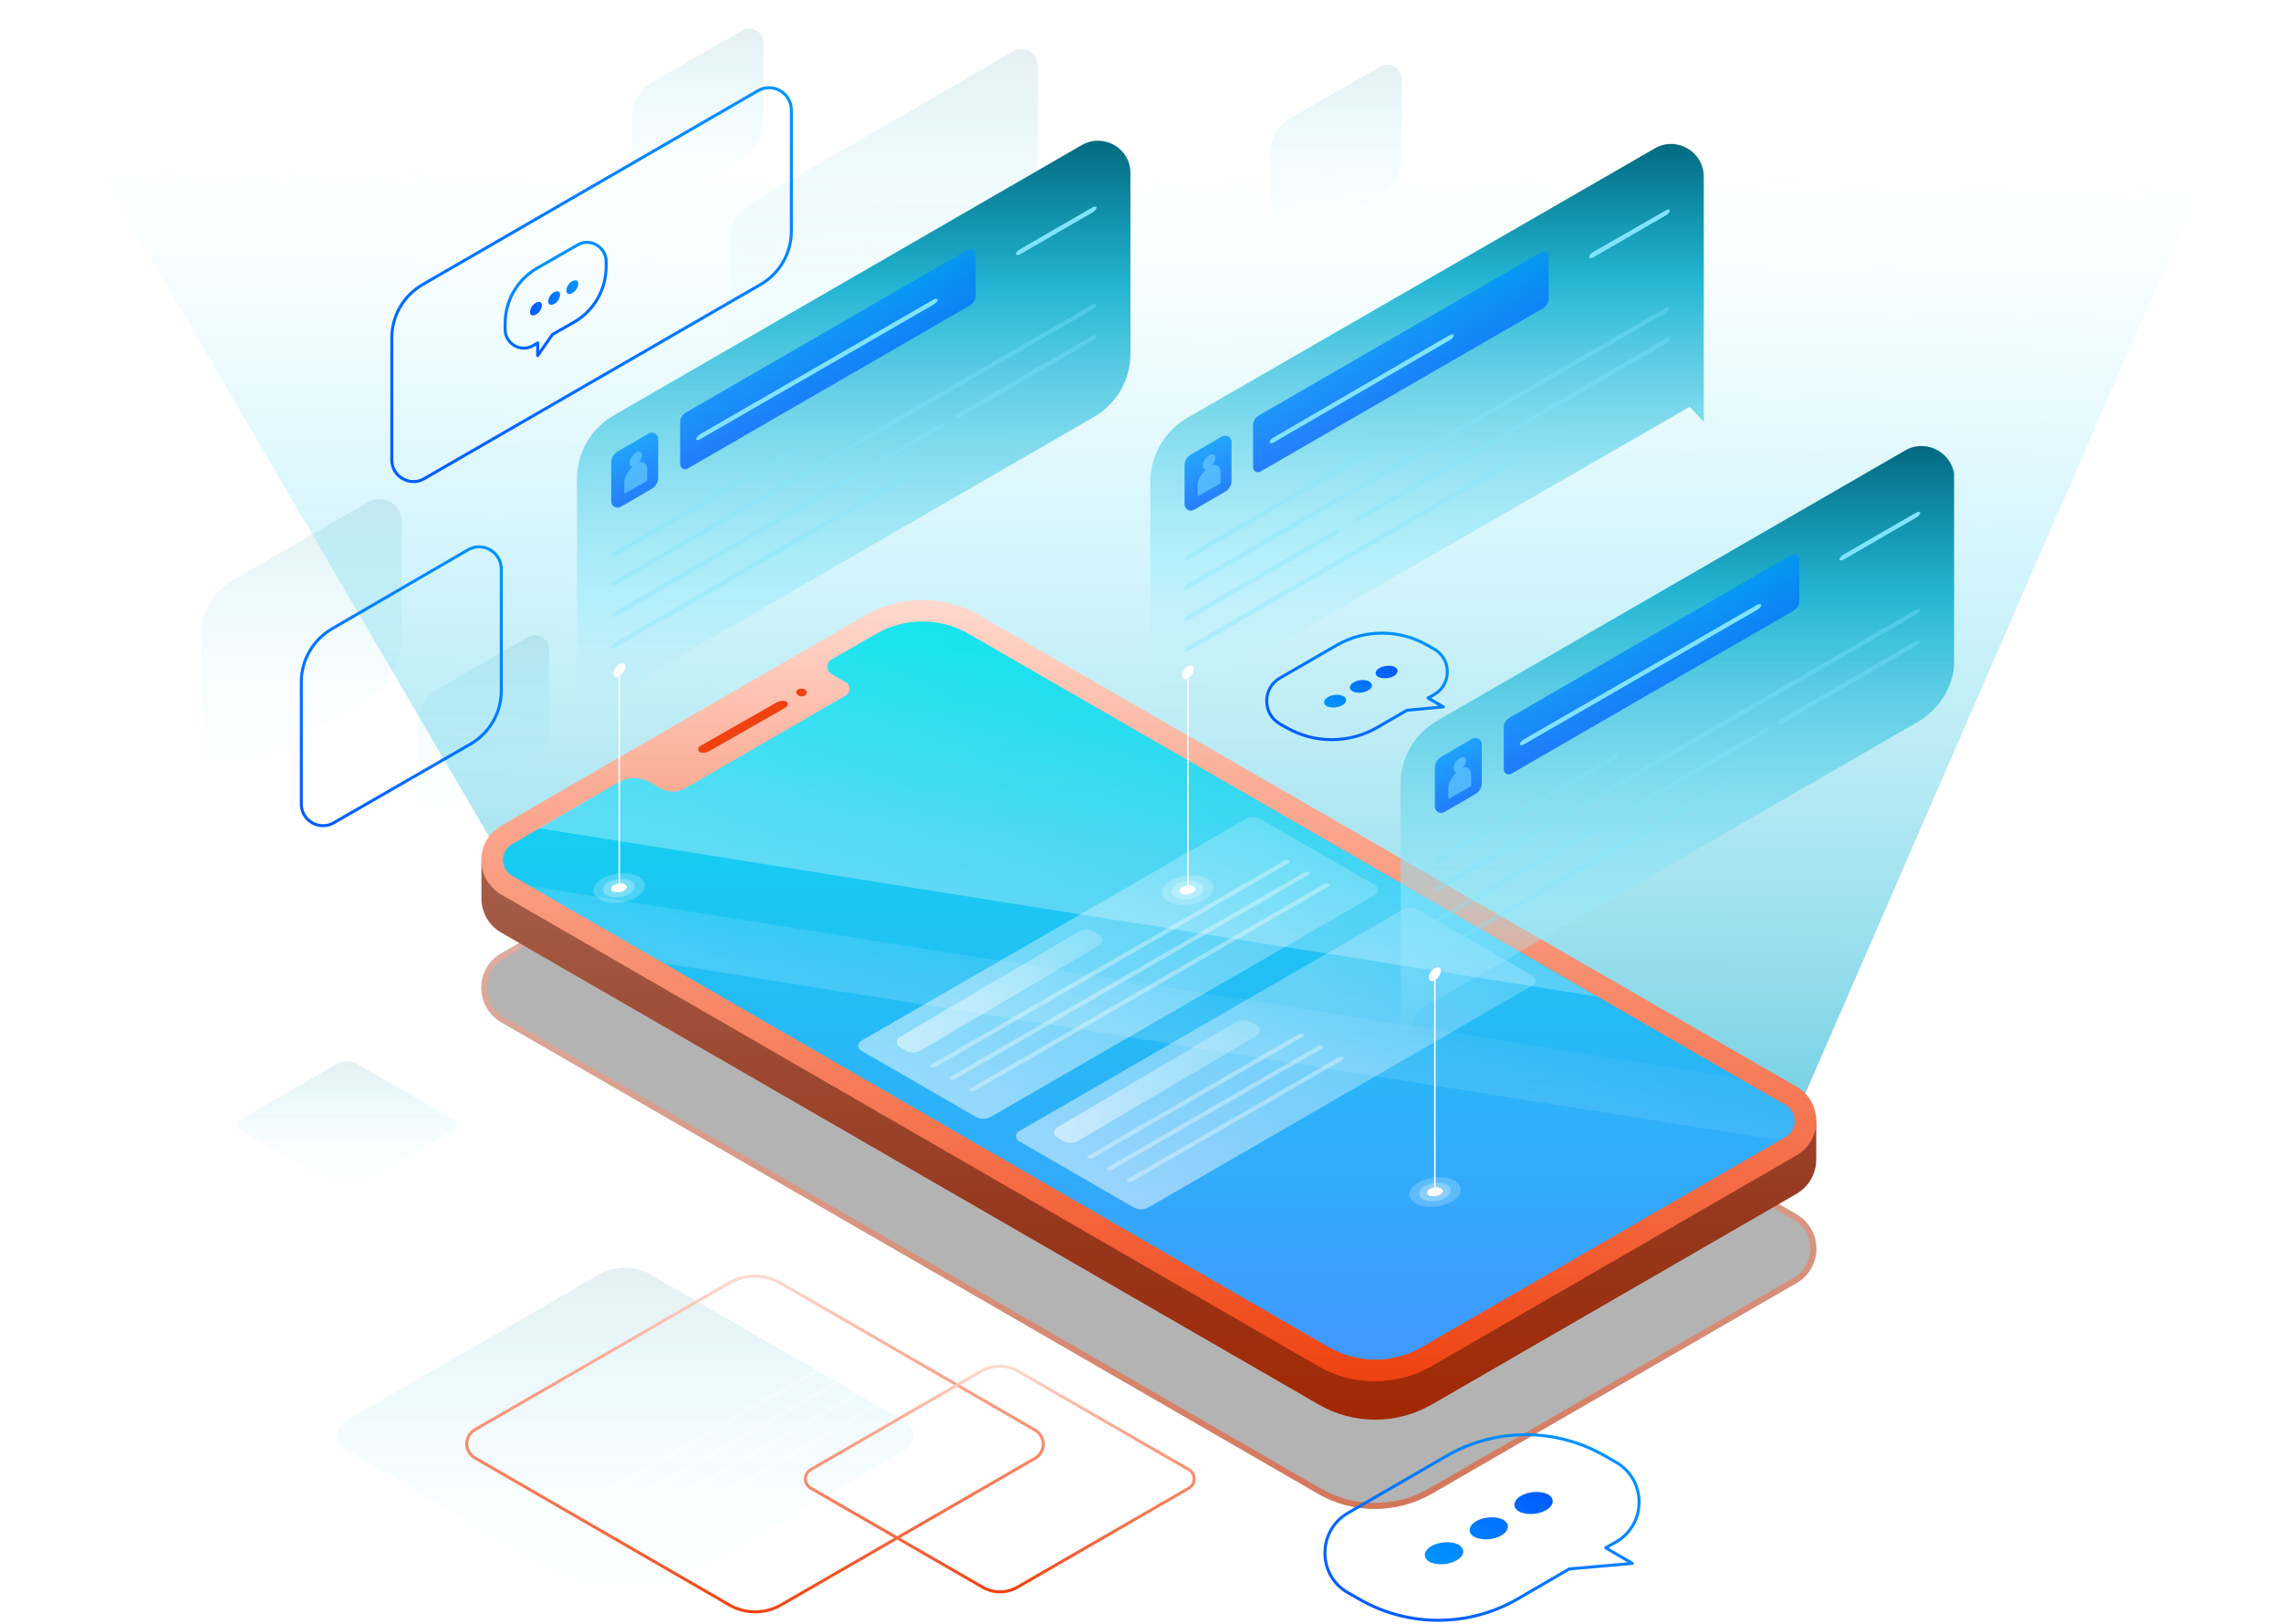 <svg width="764" height="544" viewBox="0 0 764 544" fill="none" xmlns="http://www.w3.org/2000/svg">
<path d="M764 0L600 377L453.5 448L169.5 290L0 0H764Z" fill="url(#paint0_linear_142_23785)" fill-opacity="0.6"/>
<g clip-path="url(#clip0_142_23785)">
<path opacity="0.1" d="M200.619 426.957L115.508 476.095C111.967 478.219 111.967 483.317 115.508 485.441L200.761 534.72C206.142 537.836 212.798 537.836 218.18 534.72L303.291 485.583C306.832 483.459 306.832 478.361 303.291 476.237L218.038 426.957C212.657 423.842 206.001 423.842 200.619 426.957Z" fill="url(#paint1_linear_142_23785)"/>
<path opacity="0.1" d="M112.959 356.295L80.529 374.988C79.113 375.837 79.113 377.678 80.529 378.528L112.959 397.22C114.942 398.353 117.491 398.353 119.615 397.22L151.904 378.528C153.32 377.678 153.32 375.837 151.904 374.988L119.473 356.295C117.491 355.163 114.942 355.163 112.959 356.295Z" fill="url(#paint2_linear_142_23785)"/>
<path opacity="0.1" d="M339.262 17.288L252.309 67.559C247.353 70.391 244.379 75.63 244.379 81.295V112.873C244.379 117.121 249.052 119.812 252.734 117.688L339.687 67.559C344.643 64.727 347.617 59.487 347.617 53.823V22.103C347.617 17.855 342.944 15.164 339.262 17.288Z" fill="url(#paint3_linear_142_23785)"/>
<path opacity="0.1" d="M176.828 213.414L146.805 230.69C142.699 233.098 140.008 237.487 140.008 242.302V269.207C140.008 272.889 143.973 275.155 147.089 273.314L177.111 256.038C181.218 253.631 183.909 249.241 183.909 244.426V217.521C183.909 213.839 179.944 211.573 176.828 213.414Z" fill="url(#paint4_linear_142_23785)"/>
<path opacity="0.1" d="M462.327 22.245L432.304 39.521C428.197 41.928 425.506 46.318 425.506 51.133V78.038C425.506 81.72 429.472 83.985 432.587 82.144L462.61 65.01C466.717 62.603 469.407 58.213 469.407 53.398V26.493C469.407 22.811 465.442 20.545 462.327 22.245Z" fill="url(#paint5_linear_142_23785)"/>
<path opacity="0.1" d="M248.627 10.208L218.605 27.484C214.498 29.892 211.807 34.281 211.807 39.096V66.001C211.807 69.683 215.772 71.949 218.888 70.108L248.911 52.832C253.018 50.425 255.708 46.035 255.708 41.22V14.315C255.708 10.633 251.743 8.367 248.627 10.208Z" fill="url(#paint6_linear_142_23785)"/>
<path opacity="0.1" d="M123.438 168.1L77.838 194.439C71.465 198.121 67.5 204.918 67.5 212.281V253.206C67.5 258.728 73.59 262.269 78.404 259.436L124.147 233.097C130.519 229.416 134.485 222.619 134.485 215.255V174.331C134.343 168.808 128.253 165.268 123.438 168.1Z" fill="url(#paint7_linear_142_23785)"/>
<path d="M244.096 429.79L158.984 478.927C155.444 481.051 155.444 486.149 158.984 488.273L244.237 537.553C249.619 540.668 256.275 540.668 261.656 537.553L346.768 488.415C350.308 486.291 350.308 481.193 346.768 479.069L261.515 429.79C256.133 426.674 249.477 426.674 244.096 429.79Z" stroke="url(#paint8_linear_142_23785)" stroke-miterlimit="10" stroke-linejoin="round"/>
<g opacity="0.35">
<path d="M290.687 457.12L290.546 456.978C290.262 456.837 289.696 456.837 289.271 456.978L208.55 503.567C208.267 503.709 208.267 504.133 208.55 504.275L208.691 504.417C208.975 504.558 209.541 504.558 209.966 504.417L290.687 457.828C290.971 457.686 290.971 457.403 290.687 457.12Z" fill="white"/>
<path d="M297.344 461.085L297.202 460.943C296.919 460.802 296.352 460.802 295.927 460.943L215.206 507.532C214.923 507.673 214.923 508.098 215.206 508.24L215.348 508.381C215.631 508.523 216.197 508.523 216.622 508.381L297.344 461.793C297.627 461.51 297.627 461.226 297.344 461.085Z" fill="white"/>
<path d="M303.999 464.908L303.858 464.767C303.575 464.625 303.008 464.625 302.583 464.767L221.862 511.355C221.579 511.497 221.579 511.922 221.862 512.063L222.003 512.205C222.287 512.347 222.853 512.347 223.278 512.205L303.999 465.616C304.424 465.475 304.424 465.05 303.999 464.908Z" fill="white"/>
<path d="M258.966 498.611L258.824 498.469C258.541 498.327 257.974 498.327 257.549 498.469L228.518 515.179C228.235 515.32 228.235 515.745 228.518 515.887L228.66 516.028C228.943 516.17 229.509 516.17 229.934 516.028L258.966 499.319C259.39 499.035 259.39 498.752 258.966 498.611Z" fill="white"/>
<path d="M265.763 502.434L265.621 502.292C265.338 502.151 264.772 502.151 264.347 502.292L235.315 519.002C235.032 519.144 235.032 519.569 235.315 519.71L235.457 519.852C235.74 519.993 236.307 519.993 236.732 519.852L265.763 503.142C266.046 502.859 266.046 502.576 265.763 502.434Z" fill="white"/>
<path d="M272.419 506.257L272.278 506.116C271.994 505.974 271.428 505.974 271.003 506.116L241.972 522.825C241.688 522.967 241.688 523.392 241.972 523.533L242.113 523.675C242.397 523.817 242.963 523.817 243.388 523.675L272.419 506.965C272.702 506.824 272.702 506.541 272.419 506.257Z" fill="white"/>
<path d="M279.075 510.081L278.933 509.939C278.65 509.798 278.084 509.798 277.659 509.939L248.627 526.649C248.344 526.79 248.344 527.215 248.627 527.357L248.769 527.498C249.052 527.64 249.619 527.64 250.044 527.498L279.075 510.789C279.5 510.647 279.5 510.364 279.075 510.081Z" fill="white"/>
<path d="M201.752 500.452L201.894 500.593C202.177 500.735 202.744 500.735 203.169 500.593L283.89 454.004C284.173 453.863 284.173 453.438 283.89 453.296L283.748 453.155C283.465 453.013 282.899 453.013 282.474 453.155L201.752 499.744C201.469 499.885 201.469 500.31 201.752 500.452Z" fill="white"/>
</g>
<path d="M428.622 227.15L447.74 216.105C457.087 210.724 468.699 210.724 478.046 216.105L480.312 217.379C486.26 220.778 486.26 229.274 480.312 232.673L478.329 233.806L483.427 236.779L471.248 237.912L461.194 243.718C451.847 249.099 440.234 249.099 430.888 243.718L428.622 242.444C422.816 239.045 422.816 230.549 428.622 227.15Z" stroke="url(#paint9_linear_142_23785)" stroke-miterlimit="10" stroke-linejoin="round"/>
<path d="M466.858 226.442C465.301 227.292 463.035 227.433 461.618 226.725C460.344 226.017 460.486 224.601 462.043 223.751C463.601 222.902 465.867 222.76 467.283 223.468C468.558 224.318 468.274 225.592 466.858 226.442ZM458.645 228.283C457.37 227.575 454.963 227.575 453.405 228.566C451.847 229.416 451.705 230.832 452.98 231.54C454.254 232.248 456.662 232.248 458.22 231.257C459.777 230.407 459.919 229.133 458.645 228.283ZM450.006 233.239C448.731 232.531 446.324 232.531 444.766 233.522C443.208 234.372 443.067 235.788 444.341 236.496C445.616 237.204 448.023 237.204 449.581 236.213C451.139 235.363 451.28 233.947 450.006 233.239Z" fill="url(#paint10_linear_142_23785)"/>
<g opacity="0.3" filter="url(#filter0_f_142_23785)">
<path d="M479.604 500.31L601.677 429.789C610.599 424.692 610.599 411.947 601.677 406.707L327.933 248.816C316.179 242.018 301.734 242.018 289.98 248.816C259.249 266.517 199.062 301.21 167.906 319.336C158.984 324.434 158.984 337.178 167.906 342.418L441.651 500.451C453.263 507.107 467.85 507.107 479.604 500.31Z" fill="black"/>
</g>
<path opacity="0.55" d="M479.104 499.444L479.103 499.444C467.658 506.063 453.453 506.062 442.151 499.585C442.15 499.585 442.149 499.584 442.148 499.584L168.413 341.556C168.411 341.555 168.41 341.554 168.409 341.554C160.14 336.694 160.163 324.913 168.402 320.204L168.409 320.201C199.562 302.076 259.747 267.384 290.479 249.682L290.48 249.682C301.925 243.064 315.988 243.064 327.432 249.682L327.433 249.682L601.171 407.57C601.172 407.571 601.173 407.571 601.174 407.572C609.444 412.431 609.421 424.213 601.181 428.921L601.177 428.924L479.104 499.444Z" stroke="url(#paint11_linear_142_23785)" stroke-width="2"/>
<path d="M479.604 470.431L601.677 399.91C606.067 397.362 608.333 392.83 608.333 388.44C608.333 383.909 608.333 375.696 608.333 375.696L327.933 218.937C316.178 212.14 301.733 212.14 289.979 218.937C259.249 236.638 161.25 288.607 161.25 288.607C161.25 288.607 161.25 296.396 161.25 300.927C161.25 305.459 163.516 309.848 167.906 312.397L441.651 470.431C453.263 477.228 467.85 477.228 479.604 470.431Z" fill="url(#paint12_linear_142_23785)"/>
<path d="M479.604 457.544L601.677 387.024C610.599 381.926 610.599 369.182 601.677 363.942L327.933 206.05C316.179 199.253 301.734 199.253 289.98 206.05C259.249 223.751 199.062 258.445 167.906 276.571C158.984 281.669 158.984 294.413 167.906 299.653L441.651 457.686C453.263 464.342 467.85 464.342 479.604 457.544Z" fill="url(#paint13_linear_142_23785)"/>
<path d="M234.041 250.374C234.183 250.09 234.466 249.949 234.891 249.666L260.24 235.222C261.373 234.655 262.789 234.514 263.497 235.08C264.205 235.646 263.922 236.638 262.789 237.204L237.44 251.648C236.307 252.214 234.891 252.356 234.183 251.79C233.758 251.506 233.758 250.94 234.041 250.374ZM267.038 231.115C266.471 231.681 266.613 232.531 267.463 232.956C268.171 233.381 269.304 233.381 269.87 232.673C270.437 232.106 270.295 231.257 269.445 230.832C268.596 230.549 267.604 230.549 267.038 231.115Z" fill="#EF4210"/>
<path d="M598.137 370.173L324.392 212.281C319.719 209.591 314.338 208.175 308.956 208.175C303.575 208.175 298.193 209.591 293.52 212.281L278.509 220.919C276.668 222.052 276.668 224.743 278.509 225.734L283.324 228.566C285.023 229.557 285.023 231.965 283.324 232.956L229.651 263.968C226.96 265.525 223.703 265.525 221.012 263.968C220.021 263.401 219.03 262.835 217.897 262.127C214.498 260.144 210.391 260.144 206.992 262.127L171.447 282.801C168.756 284.359 168.473 287.05 168.473 288.041C168.473 289.032 168.756 291.723 171.447 293.28L445.191 451.314C449.864 454.004 455.246 455.42 460.627 455.42C466.009 455.42 471.39 454.004 476.063 451.314L598.137 380.794C600.828 379.236 601.111 376.545 601.111 375.554C601.111 374.421 600.828 371.872 598.137 370.173Z" fill="url(#paint14_linear_142_23785)"/>
<path d="M534.835 333.78L324.393 212.281C319.719 209.591 314.338 208.175 308.956 208.175C303.575 208.175 298.194 209.591 293.52 212.281L278.509 220.919C276.668 222.052 276.668 224.743 278.509 225.734L283.324 228.566C285.023 229.557 285.023 231.965 283.324 232.956L229.651 263.968C226.96 265.525 223.703 265.525 221.013 263.968C220.021 263.401 219.03 262.835 217.897 262.127C214.498 260.144 210.391 260.144 206.993 262.127L180.369 277.42L534.835 333.78Z" fill="url(#paint15_linear_142_23785)"/>
<path opacity="0.55" d="M222.57 322.735L596.013 381.926L597.995 380.794C600.686 379.236 600.969 376.545 600.969 375.554C600.969 374.563 600.686 371.872 597.995 370.315L581.851 360.969L177.536 296.821L222.57 322.735Z" fill="url(#paint16_linear_142_23785)"/>
<path d="M460.627 296.537L422.391 274.447C420.691 273.455 418.709 273.455 417.009 274.447L288.422 348.649C287.147 349.357 287.147 351.198 288.422 351.906L326.658 373.996C328.358 374.988 330.34 374.988 332.04 373.996L460.486 299.794C461.76 299.086 461.76 297.245 460.627 296.537Z" fill="url(#paint17_linear_142_23785)"/>
<path d="M368.435 313.247L366.594 312.114C364.895 311.123 362.912 311.123 361.213 312.114L301.309 347.374C300.034 348.082 300.034 349.923 301.309 350.631L303.15 351.764C304.849 352.755 306.832 352.755 308.531 351.764L368.435 316.504C369.568 315.654 369.568 313.955 368.435 313.247Z" fill="url(#paint18_linear_142_23785)"/>
<g opacity="0.35">
<path d="M438.393 292.289L438.252 292.147C437.969 292.006 437.402 292.006 436.977 292.147L318.303 360.685C318.02 360.827 318.02 361.252 318.303 361.393L318.444 361.535C318.728 361.676 319.294 361.676 319.719 361.535L438.393 292.997C438.818 292.714 438.818 292.431 438.393 292.289Z" fill="white"/>
<path d="M445.191 296.112L445.05 295.971C444.766 295.829 444.2 295.829 443.775 295.971L325.101 364.508C324.817 364.65 324.817 365.075 325.101 365.217L325.242 365.358C325.525 365.5 326.092 365.5 326.517 365.358L445.191 296.82C445.475 296.679 445.475 296.254 445.191 296.112Z" fill="white"/>
<path d="M311.647 357.428L311.789 357.57C312.072 357.711 312.638 357.711 313.063 357.57L431.738 289.032C432.021 288.89 432.021 288.466 431.738 288.324L431.596 288.182C431.313 288.041 430.746 288.041 430.322 288.182L311.647 356.72C311.364 357.003 311.364 357.287 311.647 357.428Z" fill="white"/>
</g>
<path d="M513.308 326.841L475.072 304.751C473.373 303.759 471.39 303.759 469.691 304.751L341.244 378.953C339.97 379.661 339.97 381.502 341.244 382.21L379.481 404.3C381.18 405.291 383.163 405.291 384.862 404.3L513.308 330.098C514.583 329.39 514.583 327.549 513.308 326.841Z" fill="url(#paint19_linear_142_23785)"/>
<path d="M421.116 343.551L419.275 342.418C417.576 341.427 415.593 341.427 413.894 342.418L353.99 377.678C352.716 378.386 352.716 380.227 353.99 380.935L355.831 382.068C357.531 383.059 359.513 383.059 361.213 382.068L421.116 346.808C422.391 346.1 422.391 344.259 421.116 343.551Z" fill="url(#paint20_linear_142_23785)"/>
<path opacity="0.35" d="M436.411 347.233L365.744 388.016C365.461 388.157 364.895 388.157 364.47 388.016L364.328 387.874C364.045 387.732 364.045 387.308 364.328 387.166L434.995 346.383C435.278 346.241 435.844 346.241 436.269 346.383L436.411 346.525C436.694 346.666 436.694 346.949 436.411 347.233ZM448.307 354.171L377.64 394.954C377.357 395.096 377.357 395.521 377.64 395.662L377.782 395.804C378.065 395.946 378.631 395.946 379.056 395.804L449.723 355.021C450.006 354.879 450.006 354.455 449.723 354.313L449.581 354.171C449.298 353.888 448.732 353.888 448.307 354.171ZM441.651 350.206L370.984 390.989C370.701 391.131 370.701 391.556 370.984 391.697L371.126 391.839C371.409 391.981 371.975 391.981 372.4 391.839L443.067 351.056C443.35 350.914 443.35 350.49 443.067 350.348L442.925 350.206C442.5 350.065 442.076 350.065 441.651 350.206Z" fill="white"/>
<path d="M254.009 30.316L141.566 95.314C135.193 98.996 131.228 105.793 131.228 113.156V154.081C131.228 159.603 137.317 163.144 142.132 160.312L254.717 95.314C261.09 91.632 265.055 84.835 265.055 77.471V36.689C264.913 31.024 258.824 27.626 254.009 30.316Z" stroke="url(#paint21_linear_142_23785)" stroke-miterlimit="10" stroke-linejoin="round"/>
<path d="M156.86 184.101L111.259 210.582C104.887 214.264 100.921 221.061 100.921 228.424V269.349C100.921 274.872 107.011 278.412 111.826 275.58L157.568 249.241C163.941 245.559 167.906 238.762 167.906 231.398V190.474C167.764 184.809 161.675 181.411 156.86 184.101Z" stroke="url(#paint22_linear_142_23785)" stroke-miterlimit="10" stroke-linejoin="round"/>
<path d="M193.539 82.003L179.944 89.791C173.288 93.615 169.181 100.695 169.181 108.483V110.324C169.181 115.139 174.42 118.254 178.669 115.705L180.085 114.856V119.104L185.042 112.023L192.264 107.917C198.92 104.093 203.027 97.013 203.027 89.225V87.384C202.885 82.711 197.646 79.595 193.539 82.003Z" stroke="url(#paint23_linear_142_23785)" stroke-miterlimit="10" stroke-linejoin="round"/>
<path d="M177.536 104.518C177.536 103.385 178.386 101.969 179.519 101.403C180.652 100.836 181.501 101.12 181.501 102.253C181.501 103.385 180.652 104.801 179.519 105.368C178.386 105.934 177.536 105.651 177.536 104.518ZM185.608 101.828C186.741 101.261 187.591 99.845 187.591 98.712C187.591 97.579 186.741 97.296 185.608 97.863C184.475 98.429 183.626 99.845 183.626 100.978C183.626 101.969 184.475 102.394 185.608 101.828ZM191.698 98.146C192.831 97.579 193.68 96.163 193.68 95.031C193.68 93.898 192.831 93.615 191.698 94.181C190.565 94.747 189.715 96.163 189.715 97.296C189.715 98.429 190.565 98.854 191.698 98.146Z" fill="url(#paint24_linear_142_23785)"/>
<path d="M362.345 48.584L205.434 139.212C197.929 143.602 193.255 151.532 193.255 160.311V248.249L199.203 236.213L366.452 139.637C373.958 135.247 378.631 127.317 378.631 118.537V57.93C378.631 49.575 369.568 44.477 362.345 48.584Z" fill="url(#paint25_linear_142_23785)"/>
<path opacity="0.75" d="M204.726 154.93V167.958C204.726 169.516 206.425 170.507 207.842 169.799L218.321 163.71C219.596 163.002 220.445 161.586 220.445 160.028V147C220.445 145.443 218.746 144.451 217.33 145.16L206.85 151.249C205.576 151.957 204.726 153.373 204.726 154.93Z" fill="url(#paint26_linear_142_23785)"/>
<path opacity="0.75" d="M213.931 154.93C214.498 154.222 215.064 153.231 215.064 152.523C215.064 151.39 214.073 150.965 212.94 151.673C211.807 152.381 210.816 153.939 210.816 155.072C210.816 155.922 211.24 156.346 211.949 156.346C210.391 157.762 209.116 159.887 209.116 161.586V165.409L216.763 161.019V157.196C216.763 155.213 215.631 154.364 213.931 154.93Z" fill="#5FC6FF"/>
<path opacity="0.75" d="M324.25 83.56L229.651 138.221C228.518 138.929 227.81 140.062 227.81 141.478V155.497C227.81 156.771 229.226 157.621 230.359 156.913L324.958 102.253C326.091 101.545 326.799 100.412 326.799 98.996V84.977C326.799 83.702 325.383 82.994 324.25 83.56Z" fill="url(#paint27_linear_142_23785)"/>
<path d="M234.466 147.142L312.78 101.969C313.488 101.545 314.054 100.837 314.054 100.412C314.054 99.987 313.488 99.987 312.78 100.27L234.466 145.443C233.758 145.868 233.191 146.576 233.191 147C233.191 147.425 233.758 147.567 234.466 147.142Z" fill="#80E4FF"/>
<path d="M340.253 85.118C340.253 85.543 340.82 85.543 341.528 85.26L366.028 71.099C366.736 70.674 367.302 69.966 367.302 69.541C367.302 69.117 366.736 69.117 366.028 69.4L341.528 83.561C340.82 83.985 340.253 84.693 340.253 85.118Z" fill="#80E4FF"/>
<path opacity="0.35" d="M206.001 195.996L365.886 103.669C366.594 103.244 367.16 102.536 367.16 102.111C367.16 101.686 366.594 101.686 365.886 101.969L206.001 194.439C205.293 194.864 204.726 195.572 204.726 195.996C204.726 196.421 205.293 196.421 206.001 195.996Z" fill="#80E4FF"/>
<path opacity="0.35" d="M302.158 159.745L206.001 215.255C205.293 215.68 204.726 216.388 204.726 216.813C204.726 217.237 205.293 217.237 206.001 216.954L302.158 161.444C302.866 161.02 303.433 160.311 303.433 159.887C303.433 159.462 302.866 159.32 302.158 159.745Z" fill="#80E4FF"/>
<g opacity="0.35">
<path d="M319.86 139.92C319.86 140.345 320.427 140.345 321.135 140.062L365.886 114.148C366.594 113.723 367.16 113.015 367.16 112.59C367.16 112.165 366.594 112.165 365.886 112.448L321.135 138.362C320.427 138.787 319.86 139.495 319.86 139.92Z" fill="#80E4FF"/>
<path d="M315.187 141.761L206.001 204.918C205.293 205.343 204.726 206.051 204.726 206.475C204.726 206.9 205.293 206.9 206.001 206.617L315.187 143.602C315.895 143.177 316.461 142.469 316.461 142.044C316.461 141.478 315.895 141.478 315.187 141.761Z" fill="#80E4FF"/>
</g>
<path opacity="0.35" d="M204.726 186.226C204.726 186.65 205.293 186.65 206.001 186.367L265.196 151.957C265.904 151.532 266.471 150.824 266.471 150.399C266.471 149.974 265.904 149.974 265.196 150.257L206.001 184.668C205.293 185.093 204.726 185.801 204.726 186.226Z" fill="#80E4FF"/>
<path d="M207.417 224.459V297.387" stroke="white" stroke-width="0.5" stroke-miterlimit="10" stroke-linejoin="round"/>
<path opacity="0.27" d="M211.807 298.662C210.249 300.219 206.992 300.927 204.443 300.361C202.036 299.653 201.186 297.954 202.744 296.254C204.301 294.697 207.559 293.989 210.108 294.555C212.657 295.263 213.365 297.104 211.807 298.662Z" fill="white"/>
<path opacity="0.21" d="M214.639 299.37C212.09 301.919 206.85 303.051 202.744 302.06C198.778 300.927 197.504 298.095 200.053 295.546C202.602 292.997 207.842 291.865 211.949 292.856C216.056 293.847 217.188 296.821 214.639 299.37Z" fill="white"/>
<path d="M209.541 297.954C208.833 298.662 207.133 299.086 205.859 298.803C204.584 298.52 204.301 297.529 205.009 296.821C205.717 296.113 207.417 295.688 208.691 295.971C209.966 296.396 210.391 297.245 209.541 297.954Z" fill="white"/>
<path d="M205.434 225.592C205.434 224.46 206.284 223.043 207.417 222.477C208.55 221.911 209.399 222.194 209.399 223.327C209.399 224.46 208.55 225.876 207.417 226.442C206.284 227.15 205.434 226.725 205.434 225.592Z" fill="white"/>
<path d="M554.236 49.716L397.749 139.92C390.102 144.31 385.287 152.523 385.287 161.444V221.344C385.287 229.84 394.492 235.08 401.715 230.832L565.99 136.238L570.663 141.336V59.204C570.663 50.708 561.458 45.468 554.236 49.716Z" fill="url(#paint28_linear_142_23785)"/>
<path opacity="0.75" d="M396.758 155.922V168.949C396.758 170.507 398.457 171.498 399.873 170.79L410.353 164.701C411.628 163.993 412.477 162.577 412.477 161.019V147.992C412.477 146.434 410.778 145.443 409.362 146.151L398.882 152.24C397.608 152.948 396.758 154.364 396.758 155.922Z" fill="url(#paint29_linear_142_23785)"/>
<path opacity="0.75" d="M405.963 155.78C406.529 155.072 407.096 154.081 407.096 153.373C407.096 152.24 406.105 151.815 404.972 152.523C403.839 153.231 402.847 154.789 402.847 155.921C402.847 156.771 403.272 157.196 403.98 157.196C402.422 158.612 401.148 160.736 401.148 162.435V166.259L408.795 161.869V158.046C408.795 156.205 407.662 155.355 405.963 155.78Z" fill="#5FC6FF"/>
<path opacity="0.75" d="M516.14 84.552L421.541 139.212C420.408 139.92 419.7 141.053 419.7 142.469V156.488C419.7 157.762 421.116 158.612 422.249 157.904L516.849 103.244C517.981 102.536 518.69 101.403 518.69 99.987V85.968C518.831 84.693 517.415 83.844 516.14 84.552Z" fill="url(#paint30_linear_142_23785)"/>
<path d="M532.285 86.109C532.285 86.534 532.852 86.534 533.56 86.251L558.059 72.09C558.767 71.665 559.334 70.957 559.334 70.533C559.334 70.108 558.767 70.108 558.059 70.391L533.418 84.552C532.71 84.977 532.285 85.543 532.285 86.109Z" fill="#80E4FF"/>
<path d="M425.223 148.133C425.223 148.558 425.79 148.558 426.498 148.275L485.693 113.864C486.401 113.439 486.968 112.731 486.968 112.307C486.968 111.882 486.401 111.882 485.693 112.165L426.498 146.575C425.79 147 425.223 147.708 425.223 148.133Z" fill="#80E4FF"/>
<g opacity="0.35">
<path d="M398.032 197.129L557.917 104.801C558.625 104.377 559.192 103.669 559.192 103.244C559.192 102.819 558.625 102.819 557.917 103.102L398.032 195.43C397.324 195.855 396.758 196.563 396.758 196.988C396.899 197.412 397.324 197.554 398.032 197.129Z" fill="#80E4FF"/>
<path d="M396.899 187.217C396.899 187.642 397.466 187.642 398.174 187.358L457.37 152.948C458.078 152.523 458.644 151.815 458.644 151.39C458.644 150.965 458.078 150.965 457.37 151.249L398.174 185.659C397.324 186.084 396.899 186.792 396.899 187.217Z" fill="#80E4FF"/>
<path d="M504.67 154.789L398.032 216.388C397.324 216.813 396.758 217.521 396.758 217.945C396.758 218.37 397.324 218.37 398.032 218.087L504.67 156.488C505.378 156.063 505.944 155.355 505.944 154.93C505.944 154.364 505.378 154.364 504.67 154.789Z" fill="#80E4FF"/>
<path d="M447.456 177.446L398.032 205.909C397.324 206.334 396.758 207.042 396.758 207.467C396.758 207.891 397.324 207.891 398.032 207.608L447.456 179.145C448.165 178.72 448.731 178.012 448.731 177.587C448.731 177.021 448.165 177.021 447.456 177.446Z" fill="#80E4FF"/>
<path d="M453.971 174.331C453.971 174.755 454.537 174.755 455.245 174.472L557.917 115.139C558.625 114.714 559.192 114.006 559.192 113.581C559.192 113.156 558.625 113.156 557.917 113.44L455.245 172.773C454.537 173.339 453.971 173.906 453.971 174.331Z" fill="#80E4FF"/>
</g>
<path d="M397.891 225.167V298.095" stroke="white" stroke-width="0.5" stroke-miterlimit="10" stroke-linejoin="round"/>
<path opacity="0.27" d="M402.281 299.369C400.723 300.927 397.466 301.635 394.917 301.069C392.51 300.361 391.66 298.661 393.218 296.962C394.776 295.263 398.033 294.696 400.582 295.263C403.131 295.829 403.839 297.67 402.281 299.369Z" fill="white"/>
<path opacity="0.21" d="M405.113 300.077C402.564 302.626 397.324 303.759 393.218 302.768C389.111 301.777 387.978 298.803 390.527 296.254C393.076 293.705 398.316 292.572 402.423 293.564C406.53 294.555 407.662 297.529 405.113 300.077Z" fill="white"/>
<path d="M400.015 298.661C399.307 299.369 397.608 299.794 396.333 299.511C395.058 299.228 394.775 298.236 395.483 297.528C396.191 296.82 397.891 296.396 399.165 296.679C400.44 296.962 400.865 297.953 400.015 298.661Z" fill="white"/>
<path d="M395.908 226.3C395.908 225.167 396.758 223.751 397.891 223.185C399.024 222.618 399.873 222.902 399.873 224.034C399.873 225.167 399.024 226.583 397.891 227.15C396.758 227.858 395.908 227.433 395.908 226.3Z" fill="white"/>
<path d="M638.214 150.824L481.303 241.452C473.797 245.842 469.124 253.772 469.124 262.552V350.49L475.072 338.453L642.462 241.736C649.968 237.346 654.642 229.416 654.642 220.636V160.17C654.5 151.957 645.436 146.717 638.214 150.824Z" fill="url(#paint31_linear_142_23785)"/>
<path opacity="0.75" d="M480.595 257.171V270.198C480.595 271.756 482.294 272.747 483.71 272.039L494.19 265.95C495.464 265.242 496.314 263.826 496.314 262.268V249.241C496.314 247.683 494.615 246.692 493.199 247.4L482.719 253.489C481.444 254.197 480.595 255.613 480.595 257.171Z" fill="url(#paint32_linear_142_23785)"/>
<path opacity="0.75" d="M489.941 257.171C490.508 256.463 491.074 255.471 491.074 254.763C491.074 253.631 490.083 253.206 488.95 253.914C487.817 254.622 486.826 256.179 486.826 257.312C486.826 258.162 487.251 258.587 487.959 258.587C486.401 260.003 485.126 262.127 485.126 263.826V267.65L492.774 263.26V259.436C492.632 257.454 491.499 256.604 489.941 257.171Z" fill="#5FC6FF"/>
<path opacity="0.75" d="M600.119 185.801L505.519 240.461C504.386 241.169 503.678 242.302 503.678 243.718V257.737C503.678 259.012 505.094 259.861 506.227 259.153L600.827 204.493C601.96 203.785 602.668 202.652 602.668 201.236V187.217C602.668 186.084 601.252 185.234 600.119 185.801Z" fill="url(#paint33_linear_142_23785)"/>
<path d="M510.334 249.382L588.648 204.21C589.356 203.785 589.923 203.077 589.923 202.652C589.923 202.227 589.356 202.227 588.648 202.51L510.334 247.683C509.626 248.108 509.06 248.816 509.06 249.241C509.06 249.666 509.626 249.807 510.334 249.382Z" fill="#80E4FF"/>
<path d="M616.122 187.358C616.122 187.783 616.689 187.783 617.397 187.5L641.896 173.339C642.604 172.914 643.171 172.206 643.171 171.782C643.171 171.357 642.604 171.357 641.896 171.64L617.397 185.801C616.689 186.226 616.122 186.934 616.122 187.358Z" fill="#80E4FF"/>
<path opacity="0.35" d="M481.869 298.237L641.754 205.909C642.462 205.484 643.029 204.776 643.029 204.351C643.029 203.927 642.462 203.927 641.754 204.21L481.869 296.538C481.161 296.962 480.595 297.67 480.595 298.095C480.595 298.662 481.161 298.662 481.869 298.237Z" fill="#80E4FF"/>
<path opacity="0.35" d="M578.027 261.986L481.869 317.495C481.161 317.92 480.595 318.628 480.595 319.053C480.595 319.478 481.161 319.478 481.869 319.195L578.027 263.685C578.735 263.26 579.301 262.552 579.301 262.127C579.301 261.702 578.735 261.561 578.027 261.986Z" fill="#80E4FF"/>
<g opacity="0.35">
<path d="M595.729 242.161C595.729 242.585 596.295 242.585 597.004 242.302L641.754 216.388C642.462 215.963 643.029 215.255 643.029 214.83C643.029 214.406 642.462 214.406 641.754 214.689L597.004 240.603C596.295 241.028 595.729 241.736 595.729 242.161Z" fill="#80E4FF"/>
<path d="M591.056 244.002L481.869 307.017C481.161 307.442 480.595 308.15 480.595 308.574C480.595 308.999 481.161 308.999 481.869 308.716L591.056 245.701C591.764 245.276 592.33 244.568 592.33 244.143C592.33 243.718 591.764 243.718 591.056 244.002Z" fill="#80E4FF"/>
</g>
<path opacity="0.35" d="M480.595 288.466C480.595 288.891 481.161 288.891 481.869 288.608L541.065 254.197C541.773 253.772 542.339 253.064 542.339 252.64C542.339 252.215 541.773 252.215 541.065 252.498L481.869 286.908C481.161 287.333 480.595 288.041 480.595 288.466Z" fill="#80E4FF"/>
<path d="M480.595 326.275V399.203" stroke="white" stroke-width="0.5" stroke-miterlimit="10" stroke-linejoin="round"/>
<path opacity="0.27" d="M485.127 400.477C483.569 402.035 480.312 402.743 477.763 402.176C475.355 401.468 474.506 399.769 476.063 398.07C477.621 396.512 480.878 395.804 483.427 396.371C485.977 397.079 486.685 398.919 485.127 400.477Z" fill="white"/>
<path opacity="0.21" d="M487.959 401.185C485.41 403.734 480.17 404.867 476.063 403.876C472.098 402.743 470.824 399.911 473.373 397.362C475.922 394.813 481.162 393.68 485.268 394.671C489.234 395.662 490.508 398.636 487.959 401.185Z" fill="white"/>
<path d="M482.861 399.769C482.153 400.477 480.453 400.902 479.179 400.619C477.904 400.335 477.621 399.344 478.329 398.636C479.037 397.928 480.737 397.503 482.011 397.786C483.286 398.211 483.71 399.061 482.861 399.769Z" fill="white"/>
<path d="M478.612 327.408C478.612 326.275 479.462 324.859 480.595 324.292C481.728 323.726 482.578 324.009 482.578 325.142C482.578 326.275 481.728 327.691 480.595 328.257C479.604 328.966 478.612 328.541 478.612 327.408Z" fill="white"/>
<path d="M451.422 506.824L484.702 487.565C500.988 478.219 521.097 478.219 537.383 487.565L541.349 489.831C551.545 495.778 551.545 510.506 541.349 516.453L537.808 518.436L546.73 523.675L525.629 525.516L508.069 535.712C491.783 545.058 471.673 545.058 455.387 535.712L451.422 533.446C441.226 527.64 441.226 512.771 451.422 506.824Z" stroke="url(#paint34_linear_142_23785)" stroke-miterlimit="10" stroke-linejoin="round"/>
<path d="M517.84 505.833C515.15 507.39 511.043 507.532 508.777 506.257C506.511 504.983 506.794 502.576 509.485 501.018C512.176 499.46 516.283 499.319 518.548 500.593C520.814 502.009 520.531 504.275 517.84 505.833ZM503.537 509.09C501.271 507.815 497.164 507.957 494.474 509.514C491.783 511.072 491.5 513.479 493.766 514.754C496.031 516.028 500.138 515.887 502.829 514.329C505.52 512.771 505.803 510.364 503.537 509.09ZM488.526 517.444C486.26 516.17 482.153 516.312 479.462 517.869C476.772 519.427 476.488 521.834 478.754 523.109C481.02 524.383 485.127 524.242 487.818 522.684C490.508 521.126 490.933 518.86 488.526 517.444Z" fill="url(#paint35_linear_142_23785)"/>
<path d="M328.924 459.102L271.569 492.238C269.162 493.654 269.162 497.053 271.569 498.469L329.066 531.605C332.748 533.729 337.138 533.729 340.82 531.605L398.174 498.469C400.582 497.053 400.582 493.654 398.174 492.238L340.678 459.102C336.996 457.12 332.606 457.12 328.924 459.102Z" stroke="url(#paint36_linear_142_23785)" stroke-miterlimit="10" stroke-linejoin="round"/>
</g>
<defs>
<filter id="filter0_f_142_23785" x="41.215" y="123.718" width="687.154" height="501.708" filterUnits="userSpaceOnUse" color-interpolation-filters="sRGB">
<feFlood flood-opacity="0" result="BackgroundImageFix"/>
<feBlend mode="normal" in="SourceGraphic" in2="BackgroundImageFix" result="shape"/>
<feGaussianBlur stdDeviation="60" result="effect1_foregroundBlur_142_23785"/>
</filter>
<linearGradient id="paint0_linear_142_23785" x1="458" y1="464" x2="461" y2="58" gradientUnits="userSpaceOnUse">
<stop stop-color="#026A80"/>
<stop offset="0.243" stop-color="#22B5D3"/>
<stop offset="0.759" stop-color="#95E9FB" stop-opacity="0.5"/>
<stop offset="1" stop-color="#C2F4FF" stop-opacity="0"/>
</linearGradient>
<linearGradient id="paint1_linear_142_23785" x1="208.268" y1="424.65" x2="208.268" y2="536.804" gradientUnits="userSpaceOnUse">
<stop stop-color="#026A80"/>
<stop offset="0.243" stop-color="#22B5D3"/>
<stop offset="0.759" stop-color="#95E9FB" stop-opacity="0.5"/>
<stop offset="1" stop-color="#C2F4FF" stop-opacity="0"/>
</linearGradient>
<linearGradient id="paint2_linear_142_23785" x1="115.785" y1="355.457" x2="115.785" y2="397.974" gradientUnits="userSpaceOnUse">
<stop stop-color="#026A80"/>
<stop offset="0.243" stop-color="#22B5D3"/>
<stop offset="0.759" stop-color="#95E9FB" stop-opacity="0.5"/>
<stop offset="1" stop-color="#C2F4FF" stop-opacity="0"/>
</linearGradient>
<linearGradient id="paint3_linear_142_23785" x1="295.393" y1="16.572" x2="295.393" y2="118.201" gradientUnits="userSpaceOnUse">
<stop stop-color="#026A80"/>
<stop offset="0.243" stop-color="#22B5D3"/>
<stop offset="0.759" stop-color="#95E9FB" stop-opacity="0.5"/>
<stop offset="1" stop-color="#C2F4FF" stop-opacity="0"/>
</linearGradient>
<linearGradient id="paint4_linear_142_23785" x1="161.701" y1="212.777" x2="161.701" y2="273.829" gradientUnits="userSpaceOnUse">
<stop stop-color="#026A80"/>
<stop offset="0.243" stop-color="#22B5D3"/>
<stop offset="0.759" stop-color="#95E9FB" stop-opacity="0.5"/>
<stop offset="1" stop-color="#C2F4FF" stop-opacity="0"/>
</linearGradient>
<linearGradient id="paint5_linear_142_23785" x1="447.2" y1="21.686" x2="447.2" y2="82.66" gradientUnits="userSpaceOnUse">
<stop stop-color="#026A80"/>
<stop offset="0.243" stop-color="#22B5D3"/>
<stop offset="0.759" stop-color="#95E9FB" stop-opacity="0.5"/>
<stop offset="1" stop-color="#C2F4FF" stop-opacity="0"/>
</linearGradient>
<linearGradient id="paint6_linear_142_23785" x1="233.5" y1="9.571" x2="233.5" y2="70.623" gradientUnits="userSpaceOnUse">
<stop stop-color="#026A80"/>
<stop offset="0.243" stop-color="#22B5D3"/>
<stop offset="0.759" stop-color="#95E9FB" stop-opacity="0.5"/>
<stop offset="1" stop-color="#C2F4FF" stop-opacity="0"/>
</linearGradient>
<linearGradient id="paint7_linear_142_23785" x1="100.6" y1="167.125" x2="100.6" y2="260.225" gradientUnits="userSpaceOnUse">
<stop stop-color="#026A80"/>
<stop offset="0.243" stop-color="#22B5D3"/>
<stop offset="0.759" stop-color="#95E9FB" stop-opacity="0.5"/>
<stop offset="1" stop-color="#C2F4FF" stop-opacity="0"/>
</linearGradient>
<linearGradient id="paint8_linear_142_23785" x1="278.789" y1="539.88" x2="278.789" y2="427.503" gradientUnits="userSpaceOnUse">
<stop stop-color="#EF4210"/>
<stop offset="0.243" stop-color="#F46A42"/>
<stop offset="0.759" stop-color="#FBAC95"/>
<stop offset="1" stop-color="#FFDACF"/>
</linearGradient>
<linearGradient id="paint9_linear_142_23785" x1="443.786" y1="251.951" x2="468.241" y2="209.593" gradientUnits="userSpaceOnUse">
<stop stop-color="#005BFF"/>
<stop offset="1" stop-color="#0093FF"/>
</linearGradient>
<linearGradient id="paint10_linear_142_23785" x1="461.423" y1="220.167" x2="450.133" y2="239.723" gradientUnits="userSpaceOnUse">
<stop stop-color="#005BFF"/>
<stop offset="1" stop-color="#0093FF"/>
</linearGradient>
<linearGradient id="paint11_linear_142_23785" x1="444.8" y1="505.404" x2="444.8" y2="243.835" gradientUnits="userSpaceOnUse">
<stop stop-color="#EF4210"/>
<stop offset="0.243" stop-color="#F46A42"/>
<stop offset="0.759" stop-color="#FBAC95"/>
<stop offset="1" stop-color="#FFDACF"/>
</linearGradient>
<linearGradient id="paint12_linear_142_23785" x1="444.79" y1="475.507" x2="444.79" y2="213.956" gradientUnits="userSpaceOnUse">
<stop stop-color="#A32804"/>
<stop offset="0.243" stop-color="#95371D"/>
<stop offset="0.759" stop-color="#A7634F"/>
<stop offset="1" stop-color="#BB6147"/>
</linearGradient>
<linearGradient id="paint13_linear_142_23785" x1="444.8" y1="462.638" x2="444.8" y2="201.07" gradientUnits="userSpaceOnUse">
<stop stop-color="#EF4210"/>
<stop offset="0.243" stop-color="#F46A42"/>
<stop offset="0.759" stop-color="#FBAC95"/>
<stop offset="1" stop-color="#FFDACF"/>
</linearGradient>
<linearGradient id="paint14_linear_142_23785" x1="384.772" y1="455.392" x2="384.772" y2="208.113" gradientUnits="userSpaceOnUse">
<stop stop-color="#4198FF"/>
<stop offset="1" stop-color="#05E3EB"/>
</linearGradient>
<linearGradient id="paint15_linear_142_23785" x1="356.679" y1="309.696" x2="377.918" y2="219.775" gradientUnits="userSpaceOnUse">
<stop stop-color="white" stop-opacity="0.3"/>
<stop offset="1" stop-color="white" stop-opacity="0.05"/>
</linearGradient>
<linearGradient id="paint16_linear_142_23785" x1="384.588" y1="356.618" x2="394.451" y2="314.863" gradientUnits="userSpaceOnUse">
<stop stop-color="white" stop-opacity="0.3"/>
<stop offset="1" stop-color="white" stop-opacity="0.05"/>
</linearGradient>
<linearGradient id="paint17_linear_142_23785" x1="341.044" y1="382.181" x2="408" y2="266.201" gradientUnits="userSpaceOnUse">
<stop stop-color="white" stop-opacity="0.5"/>
<stop offset="1" stop-color="white" stop-opacity="0.2"/>
</linearGradient>
<linearGradient id="paint18_linear_142_23785" x1="300.347" y1="331.931" x2="369.324" y2="331.931" gradientUnits="userSpaceOnUse">
<stop stop-color="white" stop-opacity="0.5"/>
<stop offset="1" stop-color="white" stop-opacity="0.2"/>
</linearGradient>
<linearGradient id="paint19_linear_142_23785" x1="393.772" y1="412.529" x2="460.728" y2="296.549" gradientUnits="userSpaceOnUse">
<stop stop-color="white" stop-opacity="0.5"/>
<stop offset="1" stop-color="white" stop-opacity="0.2"/>
</linearGradient>
<linearGradient id="paint20_linear_142_23785" x1="353.075" y1="362.279" x2="422.052" y2="362.279" gradientUnits="userSpaceOnUse">
<stop stop-color="white" stop-opacity="0.5"/>
<stop offset="1" stop-color="white" stop-opacity="0.2"/>
</linearGradient>
<linearGradient id="paint21_linear_142_23785" x1="153.746" y1="172.108" x2="242.351" y2="18.629" gradientUnits="userSpaceOnUse">
<stop stop-color="#005BFF"/>
<stop offset="1" stop-color="#0093FF"/>
</linearGradient>
<linearGradient id="paint22_linear_142_23785" x1="106.724" y1="277.675" x2="161.92" y2="182.067" gradientUnits="userSpaceOnUse">
<stop stop-color="#005BFF"/>
<stop offset="1" stop-color="#0093FF"/>
</linearGradient>
<linearGradient id="paint23_linear_142_23785" x1="193.015" y1="113.942" x2="180.572" y2="87.257" gradientUnits="userSpaceOnUse">
<stop stop-color="#005BFF"/>
<stop offset="1" stop-color="#0093FF"/>
</linearGradient>
<linearGradient id="paint24_linear_142_23785" x1="177.557" y1="99.776" x2="193.627" y2="99.776" gradientUnits="userSpaceOnUse">
<stop stop-color="#005BFF"/>
<stop offset="1" stop-color="#0093FF"/>
</linearGradient>
<linearGradient id="paint25_linear_142_23785" x1="284.857" y1="47.187" x2="284.857" y2="247.797" gradientUnits="userSpaceOnUse">
<stop stop-color="#026A80"/>
<stop offset="0.243" stop-color="#22B5D3"/>
<stop offset="0.759" stop-color="#95E9FB" stop-opacity="0.5"/>
<stop offset="1" stop-color="#C2F4FF" stop-opacity="0"/>
</linearGradient>
<linearGradient id="paint26_linear_142_23785" x1="216.476" y1="165.737" x2="208.77" y2="149.211" gradientUnits="userSpaceOnUse">
<stop stop-color="#005BFF"/>
<stop offset="1" stop-color="#0093FF"/>
</linearGradient>
<linearGradient id="paint27_linear_142_23785" x1="282.906" y1="132.491" x2="271.553" y2="108.144" gradientUnits="userSpaceOnUse">
<stop stop-color="#005BFF"/>
<stop offset="1" stop-color="#0093FF"/>
</linearGradient>
<linearGradient id="paint28_linear_142_23785" x1="476.888" y1="48.258" x2="476.888" y2="231.923" gradientUnits="userSpaceOnUse">
<stop stop-color="#026A80"/>
<stop offset="0.243" stop-color="#22B5D3"/>
<stop offset="0.759" stop-color="#95E9FB" stop-opacity="0.5"/>
<stop offset="1" stop-color="#C2F4FF" stop-opacity="0"/>
</linearGradient>
<linearGradient id="paint29_linear_142_23785" x1="408.48" y1="166.686" x2="400.774" y2="150.159" gradientUnits="userSpaceOnUse">
<stop stop-color="#005BFF"/>
<stop offset="1" stop-color="#0093FF"/>
</linearGradient>
<linearGradient id="paint30_linear_142_23785" x1="474.91" y1="133.439" x2="463.557" y2="109.092" gradientUnits="userSpaceOnUse">
<stop stop-color="#005BFF"/>
<stop offset="1" stop-color="#0093FF"/>
</linearGradient>
<linearGradient id="paint31_linear_142_23785" x1="560.795" y1="149.446" x2="560.795" y2="350.037" gradientUnits="userSpaceOnUse">
<stop stop-color="#026A80"/>
<stop offset="0.243" stop-color="#22B5D3"/>
<stop offset="0.759" stop-color="#95E9FB" stop-opacity="0.5"/>
<stop offset="1" stop-color="#C2F4FF" stop-opacity="0"/>
</linearGradient>
<linearGradient id="paint32_linear_142_23785" x1="492.351" y1="267.988" x2="484.645" y2="251.462" gradientUnits="userSpaceOnUse">
<stop stop-color="#005BFF"/>
<stop offset="1" stop-color="#0093FF"/>
</linearGradient>
<linearGradient id="paint33_linear_142_23785" x1="558.78" y1="234.742" x2="547.428" y2="210.395" gradientUnits="userSpaceOnUse">
<stop stop-color="#005BFF"/>
<stop offset="1" stop-color="#0093FF"/>
</linearGradient>
<linearGradient id="paint34_linear_142_23785" x1="478.023" y1="549.68" x2="520.06" y2="476.867" gradientUnits="userSpaceOnUse">
<stop stop-color="#005BFF"/>
<stop offset="1" stop-color="#0093FF"/>
</linearGradient>
<linearGradient id="paint35_linear_142_23785" x1="508.457" y1="494.817" x2="488.807" y2="528.852" gradientUnits="userSpaceOnUse">
<stop stop-color="#005BFF"/>
<stop offset="1" stop-color="#0093FF"/>
</linearGradient>
<linearGradient id="paint36_linear_142_23785" x1="352.347" y1="533.192" x2="352.347" y2="457.649" gradientUnits="userSpaceOnUse">
<stop stop-color="#EF4210"/>
<stop offset="0.243" stop-color="#F46A42"/>
<stop offset="0.759" stop-color="#FBAC95"/>
<stop offset="1" stop-color="#FFDACF"/>
</linearGradient>
<clipPath id="clip0_142_23785">
<rect width="587" height="534" fill="white" transform="translate(67.5 9.5)"/>
</clipPath>
</defs>
</svg>
